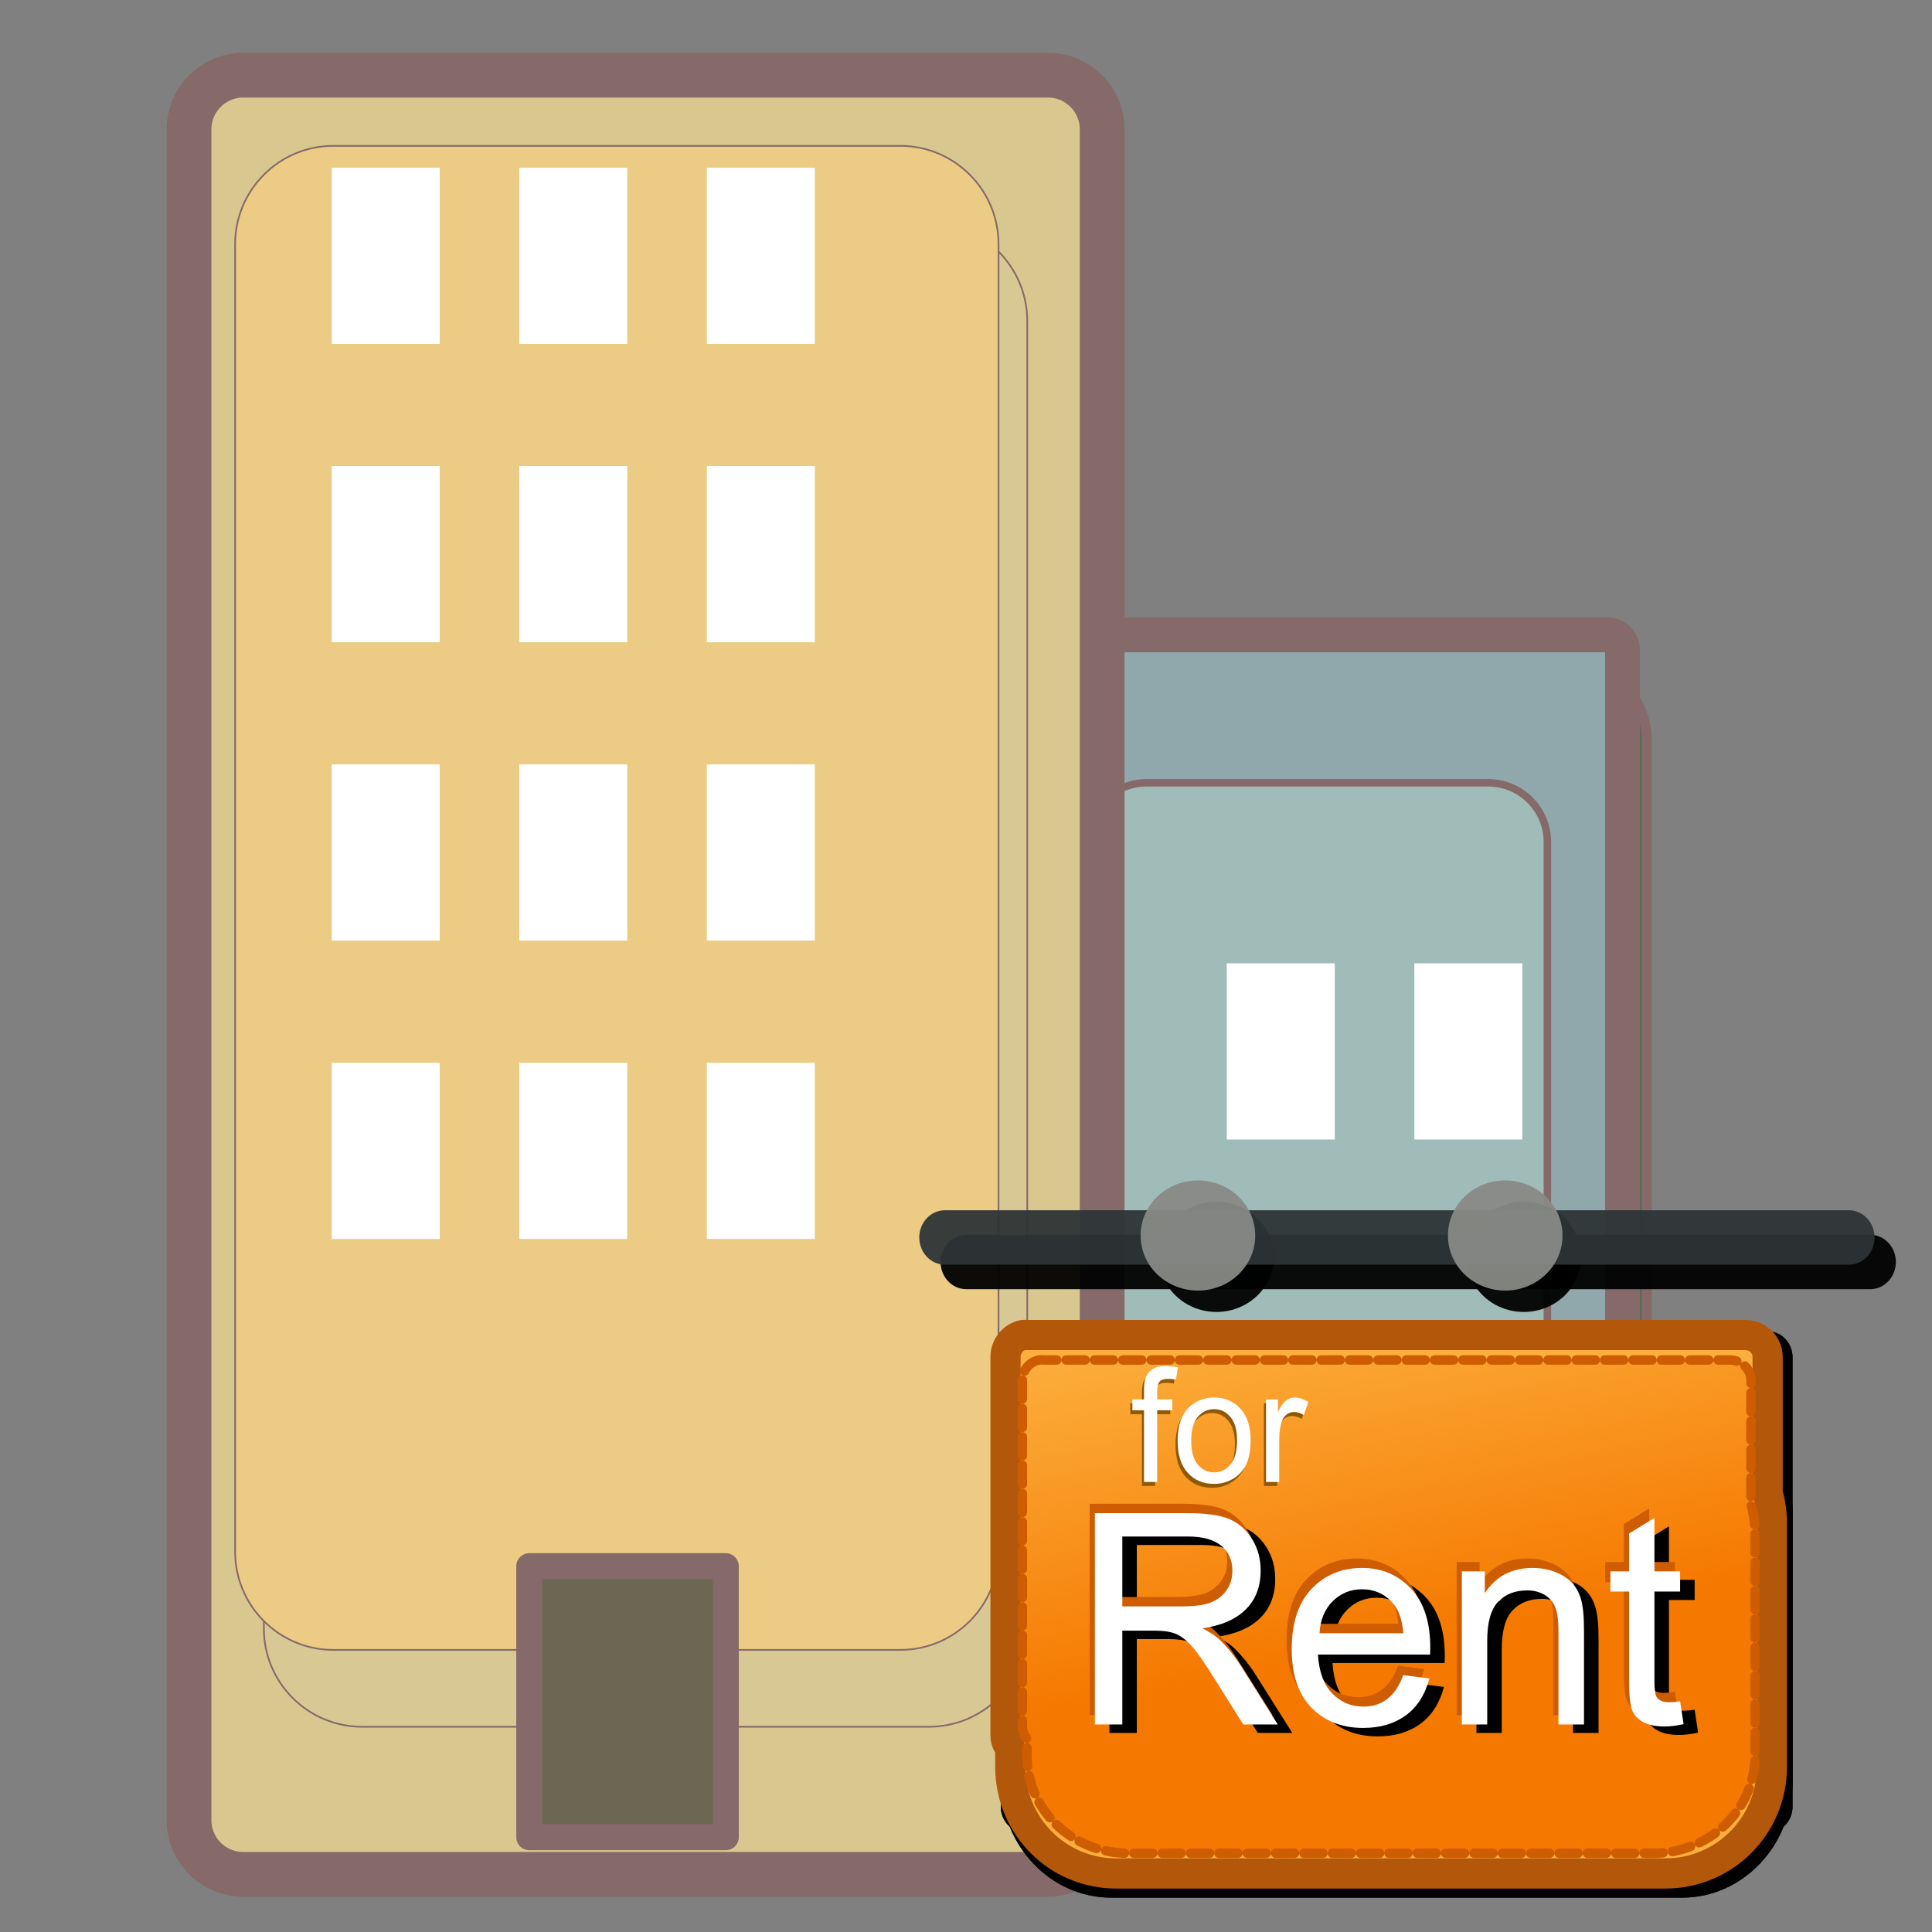 <?xml version="1.0" encoding="UTF-8" standalone="no"?>
<!DOCTYPE svg PUBLIC "-//W3C//DTD SVG 1.1//EN" "http://www.w3.org/Graphics/SVG/1.1/DTD/svg11.dtd">
<!-- Created with Vectornator (http://vectornator.io/) -->
<svg height="100%" stroke-miterlimit="10" style="fill-rule:nonzero;clip-rule:evenodd;stroke-linecap:round;stroke-linejoin:round;" version="1.1" viewBox="0 0 64 64" width="100%" xml:space="preserve" xmlns="http://www.w3.org/2000/svg" xmlns:vectornator="http://vectornator.io" xmlns:xlink="http://www.w3.org/1999/xlink">
<rect x="0" y="0" width="64" height="64" fill="#808080" stroke="none"/>
<defs>
<linearGradient gradientTransform="matrix(0.591 0 0 0.676 26.996 27.345)" gradientUnits="userSpaceOnUse" id="LinearGradient" x1="14.148" x2="11.257" y1="43.031" y2="25.836">
<stop offset="0" stop-color="#f57900"/>
<stop offset="1" stop-color="#f57900" stop-opacity="0"/>
</linearGradient>
</defs>
<g id="layer1" vectornator:layerName="layer1">
<path d="M36.941 21.928L51.953 21.928C53.39 21.928 54.555 23.093 54.555 24.53L54.555 59.159C54.555 60.596 53.39 61.761 51.953 61.761L36.941 61.761C35.504 61.761 34.339 60.596 34.339 59.159L34.339 24.53C34.339 23.093 35.504 21.928 36.941 21.928Z" fill="#5d6c53" fill-rule="nonzero" opacity="1" stroke="#866969" stroke-linecap="butt" stroke-linejoin="round" stroke-width="0.329" vectornator:layerName="rect"/>
<path d="M34.037 21.03L53.242 21.03C53.522 21.03 53.748 21.256 53.748 21.536L53.748 60.357C53.748 60.637 53.522 60.863 53.242 60.863L34.037 60.863C33.757 60.863 33.531 60.637 33.531 60.357L33.531 21.536C33.531 21.256 33.757 21.03 34.037 21.03Z" fill="#90a8ac" fill-rule="nonzero" opacity="1" stroke="#866969" stroke-linecap="butt" stroke-linejoin="round" stroke-width="1.153" vectornator:layerName="rect"/>
<path d="M37.979 25.931L49.297 25.931C50.38 25.931 51.259 26.809 51.259 27.893L51.259 53.999C51.259 55.083 50.38 55.961 49.297 55.961L37.979 55.961C36.896 55.961 36.017 55.083 36.017 53.999L36.017 27.893C36.017 26.809 36.896 25.931 37.979 25.931Z" fill="#a0bcb8" fill-rule="nonzero" opacity="1" stroke="#866969" stroke-linecap="butt" stroke-linejoin="round" stroke-width="0.248" vectornator:layerName="rect"/>
<path d="M46.852 31.911L50.429 31.911L50.429 31.911L50.429 37.747L50.429 37.747L46.852 37.747L46.852 37.747L46.852 31.911L46.852 31.911Z" fill="#ffffff" fill-rule="nonzero" opacity="1" stroke="none" vectornator:layerName="rect"/>
<path d="M10.154 2.162L32.617 2.162C34.767 2.162 36.51 3.905 36.51 6.055L36.51 57.867C36.51 60.018 34.767 61.761 32.617 61.761L10.154 61.761C8.004 61.761 6.261 60.018 6.261 57.867L6.261 6.055C6.261 3.905 8.004 2.162 10.154 2.162Z" fill="#6c5d53" fill-rule="nonzero" opacity="1" stroke="#866969" stroke-linecap="butt" stroke-linejoin="round" stroke-width="0.659" vectornator:layerName="rect"/>
<path d="M8.059 2.491L34.714 2.491C35.706 2.491 36.511 3.296 36.511 4.288L36.511 60.293C36.511 61.286 35.706 62.09 34.714 62.09L8.059 62.09C7.066 62.09 6.262 61.286 6.262 60.293L6.262 4.288C6.262 3.296 7.066 2.491 8.059 2.491Z" fill="#d8c890" fill-rule="nonzero" opacity="1" stroke="#866969" stroke-linecap="butt" stroke-linejoin="round" stroke-width="1.482" vectornator:layerName="rect"/>
<path d="M11.996 7.378L30.774 7.378C32.572 7.378 34.029 8.836 34.029 10.633L34.029 53.947C34.029 55.744 32.572 57.201 30.774 57.201L11.996 57.201C10.199 57.201 8.741 55.744 8.741 53.947L8.741 10.633C8.741 8.836 10.199 7.378 11.996 7.378Z" fill="#d8c894" fill-rule="nonzero" opacity="1" stroke="#866969" stroke-linecap="butt" stroke-linejoin="round" stroke-width="0.056" vectornator:layerName="rect"/>
<path d="M11.044 4.832L29.822 4.832C31.62 4.832 33.077 6.29 33.077 8.087L33.077 51.401C33.077 53.198 31.62 54.655 29.822 54.655L11.044 54.655C9.247 54.655 7.789 53.198 7.789 51.401L7.789 8.087C7.789 6.29 9.247 4.832 11.044 4.832Z" fill="#eccc84" fill-rule="nonzero" opacity="1" stroke="#866969" stroke-linecap="butt" stroke-linejoin="round" stroke-width="0.056" vectornator:layerName="rect"/>
<path d="M17.534 51.883L24.041 51.883L24.041 51.883L24.041 60.858L24.041 60.858L17.534 60.858L17.534 60.858L17.534 51.883L17.534 51.883Z" fill="#6c6753" fill-rule="nonzero" opacity="1" stroke="#866969" stroke-linecap="butt" stroke-linejoin="round" stroke-width="0.864" vectornator:layerName="rect"/>
<path d="M10.989 15.439L14.566 15.439L14.566 15.439L14.566 21.275L14.566 21.275L10.989 21.275L10.989 21.275L10.989 15.439L10.989 15.439Z" fill="#ffffff" fill-rule="nonzero" opacity="1" stroke="none" vectornator:layerName="rect"/>
<path d="M17.202 15.439L20.779 15.439L20.779 15.439L20.779 21.275L20.779 21.275L17.202 21.275L17.202 21.275L17.202 15.439L17.202 15.439Z" fill="#ffffff" fill-rule="nonzero" opacity="1" stroke="none" vectornator:layerName="rect"/>
<path d="M23.415 15.439L26.992 15.439L26.992 15.439L26.992 21.275L26.992 21.275L23.415 21.275L23.415 21.275L23.415 15.439L23.415 15.439Z" fill="#ffffff" fill-rule="nonzero" opacity="1" stroke="none" vectornator:layerName="rect"/>
<path d="M10.989 25.322L14.566 25.322L14.566 25.322L14.566 31.158L14.566 31.158L10.989 31.158L10.989 31.158L10.989 25.322L10.989 25.322Z" fill="#ffffff" fill-rule="nonzero" opacity="1" stroke="none" vectornator:layerName="rect"/>
<path d="M17.202 25.322L20.779 25.322L20.779 25.322L20.779 31.158L20.779 31.158L17.202 31.158L17.202 31.158L17.202 25.322L17.202 25.322Z" fill="#ffffff" fill-rule="nonzero" opacity="1" stroke="none" vectornator:layerName="rect"/>
<path d="M23.415 25.322L26.992 25.322L26.992 25.322L26.992 31.158L26.992 31.158L23.415 31.158L23.415 31.158L23.415 25.322L23.415 25.322Z" fill="#ffffff" fill-rule="nonzero" opacity="1" stroke="none" vectornator:layerName="rect"/>
<path d="M10.989 35.206L14.566 35.206L14.566 35.206L14.566 41.042L14.566 41.042L10.989 41.042L10.989 41.042L10.989 35.206L10.989 35.206Z" fill="#ffffff" fill-rule="nonzero" opacity="1" stroke="none" vectornator:layerName="rect"/>
<path d="M17.202 35.206L20.779 35.206L20.779 35.206L20.779 41.042L20.779 41.042L17.202 41.042L17.202 41.042L17.202 35.206L17.202 35.206Z" fill="#ffffff" fill-rule="nonzero" opacity="1" stroke="none" vectornator:layerName="rect"/>
<path d="M23.415 35.206L26.992 35.206L26.992 35.206L26.992 41.042L26.992 41.042L23.415 41.042L23.415 41.042L23.415 35.206L23.415 35.206Z" fill="#ffffff" fill-rule="nonzero" opacity="1" stroke="none" vectornator:layerName="rect"/>
<path d="M40.639 31.911L44.216 31.911L44.216 31.911L44.216 37.747L44.216 37.747L40.639 37.747L40.639 37.747L40.639 31.911L40.639 31.911Z" fill="#ffffff" fill-rule="nonzero" opacity="1" stroke="none" vectornator:layerName="rect"/>
<path d="M10.989 5.556L14.566 5.556L14.566 5.556L14.566 11.392L14.566 11.392L10.989 11.392L10.989 11.392L10.989 5.556L10.989 5.556Z" fill="#ffffff" fill-rule="nonzero" opacity="1" stroke="none" vectornator:layerName="rect"/>
<path d="M17.202 5.556L20.779 5.556L20.779 5.556L20.779 11.392L20.779 11.392L17.202 11.392L17.202 11.392L17.202 5.556L17.202 5.556Z" fill="#ffffff" fill-rule="nonzero" opacity="1" stroke="none" vectornator:layerName="rect"/>
<path d="M23.415 5.556L26.992 5.556L26.992 5.556L26.992 11.392L26.992 11.392L23.415 11.392L23.415 11.392L23.415 5.556L23.415 5.556Z" fill="#ffffff" fill-rule="nonzero" opacity="1" stroke="none" vectornator:layerName="rect"/>
<g opacity="1" vectornator:layerName="g4215">
<path d="M36.812 46.26L55.721 46.26C57.743 46.26 59.381 47.998 59.381 50.141L59.381 58.981C59.381 61.125 57.743 62.862 55.721 62.862L36.812 62.862C34.791 62.862 33.152 61.125 33.152 58.981L33.152 50.141C33.152 47.998 34.791 46.26 36.812 46.26Z" fill="#000000" fill-rule="nonzero" opacity="0.944" stroke="none" vectornator:layerName="rect"/>
<path d="M33.965 44.104L58.568 44.104C59.017 44.104 59.381 44.49 59.381 44.967L59.381 59.844C59.381 60.32 59.017 60.706 58.568 60.706L33.965 60.706C33.516 60.706 33.152 60.32 33.152 59.844L33.152 44.967C33.152 44.49 33.516 44.104 33.965 44.104Z" fill="#000000" fill-rule="nonzero" opacity="0.944" stroke="none" vectornator:layerName="rect"/>
</g>
<path d="M32.008 40.904L61.954 40.904C62.423 40.904 62.803 41.307 62.803 41.805L62.803 41.805C62.803 42.302 62.423 42.706 61.954 42.706L32.008 42.706C31.538 42.706 31.158 42.302 31.158 41.805L31.158 41.805C31.158 41.307 31.538 40.904 32.008 40.904Z" fill="#000000" fill-rule="nonzero" opacity="0.944" stroke="none" vectornator:layerName="rect"/>
<path d="M42.195 41.636C42.199 42.287 41.838 42.89 41.249 43.216C40.661 43.542 39.935 43.542 39.346 43.216C38.758 42.89 38.397 42.287 38.401 41.636C38.397 40.985 38.758 40.382 39.346 40.056C39.935 39.73 40.661 39.73 41.249 40.056C41.838 40.382 42.199 40.985 42.195 41.636Z" fill="#000000" fill-rule="nonzero" opacity="0.944" stroke="none" vectornator:layerName="path"/>
<path d="M52.375 41.636C52.379 42.287 52.018 42.89 51.429 43.216C50.841 43.542 50.115 43.542 49.526 43.216C48.938 42.89 48.577 42.287 48.581 41.636C48.577 40.985 48.938 40.382 49.526 40.056C50.115 39.73 50.841 39.73 51.429 40.056C52.018 40.382 52.379 40.985 52.375 41.636Z" fill="#000000" fill-rule="nonzero" opacity="0.944" stroke="none" vectornator:layerName="path"/>
<g opacity="1" vectornator:layerName="g2179">
<path d="M36.812 46.26L55.721 46.26C57.743 46.26 59.381 47.998 59.381 50.141L59.381 58.981C59.381 61.125 57.743 62.862 55.721 62.862L36.812 62.862C34.791 62.862 33.152 61.125 33.152 58.981L33.152 50.141C33.152 47.998 34.791 46.26 36.812 46.26Z" fill="#000000" fill-rule="nonzero" opacity="0.944" stroke="none" vectornator:layerName="rect"/>
<path d="M33.965 44.104L58.568 44.104C59.017 44.104 59.381 44.49 59.381 44.967L59.381 59.844C59.381 60.32 59.017 60.706 58.568 60.706L33.965 60.706C33.516 60.706 33.152 60.32 33.152 59.844L33.152 44.967C33.152 44.49 33.516 44.104 33.965 44.104Z" fill="#000000" fill-rule="nonzero" opacity="0.944" stroke="none" vectornator:layerName="rect"/>
</g>
<g opacity="1" vectornator:layerName="text4277">
<path d="M37.047 57.675L37.047 50.675L40.094 50.675C40.73 50.675 41.2 50.741 41.502 50.871C41.805 51.002 42.054 51.219 42.248 51.523C42.443 51.827 42.54 52.179 42.54 52.58C42.54 53.109 42.375 53.537 42.045 53.865C41.716 54.193 41.237 54.401 40.608 54.49C40.863 54.617 41.058 54.746 41.191 54.877C41.461 55.144 41.7 55.442 41.905 55.77L43.106 57.675L41.962 57.675L41.048 56.219C40.694 55.649 40.426 55.265 40.245 55.068C40.064 54.871 39.889 54.738 39.719 54.669C39.55 54.601 39.312 54.567 39.008 54.567L37.956 54.567L37.956 57.675L37.047 57.675ZM37.956 53.764L39.911 53.764C40.337 53.764 40.661 53.721 40.882 53.636C41.103 53.55 41.279 53.414 41.408 53.23C41.538 53.045 41.602 52.83 41.602 52.585C41.602 52.232 41.479 51.954 41.231 51.752C40.983 51.55 40.616 51.449 40.128 51.449L37.956 51.449L37.956 53.764Z" fill="#000000" fill-rule="nonzero" opacity="1" stroke="none" vectornator:layerName="path"/>
<path d="M47.261 56.042L48.129 56.152C47.985 56.693 47.723 57.101 47.343 57.377C46.964 57.652 46.495 57.789 45.935 57.789C45.23 57.789 44.659 57.566 44.223 57.119C43.787 56.671 43.569 56.026 43.569 55.183C43.569 54.307 43.788 53.64 44.229 53.18C44.669 52.72 45.226 52.49 45.9 52.49C46.544 52.49 47.082 52.716 47.512 53.168C47.943 53.62 48.158 54.274 48.158 55.13L48.152 55.359L44.437 55.359C44.472 55.929 44.63 56.359 44.912 56.648C45.194 56.938 45.537 57.083 45.94 57.083C46.573 57.083 47.013 56.736 47.261 56.042L47.261 56.042ZM44.489 54.653L47.266 54.653C47.228 54.213 47.116 53.886 46.929 53.669C46.659 53.354 46.314 53.196 45.895 53.196C45.517 53.196 45.196 53.328 44.929 53.59C44.662 53.853 44.515 54.207 44.489 54.653L44.489 54.653Z" fill="#000000" fill-rule="nonzero" opacity="1" stroke="none" vectornator:layerName="path"/>
<path d="M49.204 57.675L49.204 52.604L49.964 52.604L49.964 53.325C50.147 53.045 50.371 52.836 50.636 52.697C50.9 52.559 51.204 52.49 51.547 52.49C51.814 52.49 52.061 52.533 52.287 52.621C52.514 52.709 52.697 52.823 52.836 52.965C52.975 53.106 53.079 53.29 53.148 53.516C53.216 53.742 53.251 54.089 53.251 54.557L53.251 57.675L52.405 57.675L52.405 54.591C52.405 54.218 52.367 53.946 52.29 53.774C52.214 53.602 52.095 53.469 51.933 53.375C51.771 53.282 51.584 53.235 51.37 53.235C50.966 53.235 50.644 53.36 50.404 53.612C50.164 53.863 50.044 54.294 50.044 54.906L50.044 57.675L49.204 57.675Z" fill="#000000" fill-rule="nonzero" opacity="1" stroke="none" vectornator:layerName="path"/>
<path d="M56.434 56.906L56.548 57.665C56.316 57.716 56.106 57.742 55.92 57.742C55.626 57.742 55.39 57.693 55.211 57.596C55.032 57.499 54.909 57.366 54.842 57.197C54.776 57.029 54.742 56.693 54.742 56.19L54.742 53.273L54.125 53.273L54.125 52.604L54.742 52.604L54.742 51.349L55.583 50.833L55.583 52.604L56.434 52.604L56.434 53.273L55.583 53.273L55.583 56.238C55.583 56.511 55.607 56.688 55.657 56.768C55.729 56.882 55.864 56.94 56.063 56.94C56.158 56.94 56.282 56.928 56.434 56.906Z" fill="#000000" fill-rule="nonzero" opacity="1" stroke="none" vectornator:layerName="path"/>
</g>
<path d="M33.888 44.224C33.558 44.292 33.309 44.596 33.309 44.949L33.309 57.5C33.309 57.656 33.385 57.806 33.467 57.925L33.467 58.526C33.467 60.49 35.028 62.061 36.978 62.061L55.167 62.061C57.117 62.061 58.695 60.489 58.695 58.526L58.695 50.447C58.695 50.105 58.644 49.77 58.555 49.457L58.555 44.949C58.555 44.546 58.218 44.224 57.818 44.224L34.046 44.224C33.996 44.224 33.935 44.215 33.888 44.224L33.888 44.224Z" fill="#fcaf3e" fill-rule="nonzero" opacity="1" stroke="#b3570b" stroke-linecap="butt" stroke-linejoin="miter" stroke-width="1" vectornator:layerName="path"/>
<path d="M31.301 40.092L61.247 40.092C61.717 40.092 62.097 40.495 62.097 40.993L62.097 40.993C62.097 41.49 61.717 41.894 61.247 41.894L31.301 41.894C30.832 41.894 30.452 41.49 30.452 40.993L30.452 40.993C30.452 40.495 30.832 40.092 31.301 40.092Z" fill="#2e3436" fill-rule="nonzero" opacity="0.944" stroke="none" vectornator:layerName="rect"/>
<path d="M41.58 40.928C41.583 41.579 41.222 42.182 40.634 42.508C40.045 42.834 39.319 42.834 38.731 42.508C38.142 42.182 37.782 41.579 37.785 40.928C37.782 40.277 38.142 39.674 38.731 39.348C39.319 39.021 40.045 39.021 40.634 39.348C41.222 39.674 41.583 40.277 41.58 40.928Z" fill="#888a85" fill-rule="nonzero" opacity="0.944" stroke="none" vectornator:layerName="path"/>
<path d="M51.759 40.928C51.763 41.579 51.402 42.182 50.814 42.508C50.225 42.834 49.499 42.834 48.911 42.508C48.322 42.182 47.962 41.579 47.965 40.928C47.962 40.277 48.322 39.674 48.911 39.348C49.499 39.021 50.225 39.021 50.814 39.348C51.402 39.674 51.763 40.277 51.759 40.928Z" fill="#888a85" fill-rule="nonzero" opacity="0.944" stroke="none" vectornator:layerName="path"/>
<path d="M34.42 45.051C34.105 45.113 33.867 45.391 33.867 45.715L33.867 57.213C33.867 57.355 33.939 57.493 34.018 57.601L34.018 58.152C34.018 59.951 35.51 61.391 37.375 61.391L54.764 61.391C56.629 61.391 58.138 59.951 58.138 58.152L58.138 50.751C58.138 50.437 58.089 50.131 58.003 49.844L58.003 45.715C58.003 45.345 57.682 45.051 57.298 45.051L34.571 45.051C34.523 45.051 34.465 45.042 34.42 45.051L34.42 45.051Z" fill="url(#LinearGradient)" fill-rule="nonzero" opacity="1" stroke="#ce5c00" stroke-dasharray="0.626,0.313" stroke-linecap="butt" stroke-linejoin="miter" stroke-width="0.313" vectornator:layerName="path"/>
<g opacity="1" vectornator:layerName="text2193">
<path d="M37.828 49.224L37.828 46.848L37.442 46.848L37.442 46.487L37.828 46.487L37.828 46.196C37.828 46.012 37.843 45.876 37.874 45.786C37.916 45.666 37.99 45.569 38.097 45.494C38.203 45.419 38.351 45.382 38.542 45.382C38.666 45.382 38.802 45.397 38.951 45.428L38.885 45.833C38.794 45.816 38.709 45.807 38.628 45.807C38.495 45.807 38.401 45.837 38.346 45.897C38.291 45.957 38.263 46.07 38.263 46.235L38.263 46.487L38.766 46.487L38.766 46.848L38.263 46.848L38.263 49.224L37.828 49.224Z" fill="#8f5902" fill-rule="nonzero" opacity="1" stroke="none" vectornator:layerName="path"/>
<path d="M38.941 47.855C38.941 47.349 39.074 46.973 39.339 46.729C39.561 46.526 39.832 46.425 40.151 46.425C40.506 46.425 40.796 46.548 41.021 46.795C41.246 47.041 41.359 47.382 41.359 47.817C41.359 48.169 41.309 48.446 41.209 48.648C41.11 48.85 40.965 49.006 40.774 49.118C40.584 49.23 40.376 49.285 40.151 49.285C39.79 49.285 39.498 49.163 39.275 48.917C39.052 48.672 38.941 48.318 38.941 47.855L38.941 47.855ZM39.39 47.855C39.39 48.206 39.462 48.468 39.607 48.642C39.751 48.817 39.932 48.904 40.151 48.904C40.368 48.904 40.549 48.816 40.693 48.641C40.837 48.466 40.909 48.199 40.909 47.84C40.909 47.501 40.837 47.245 40.692 47.071C40.547 46.896 40.366 46.809 40.151 46.809C39.932 46.809 39.751 46.896 39.607 47.069C39.462 47.243 39.39 47.505 39.39 47.855Z" fill="#8f5902" fill-rule="nonzero" opacity="1" stroke="none" vectornator:layerName="path"/>
<path d="M41.869 49.224L41.869 46.487L42.263 46.487L42.263 46.902C42.363 46.708 42.456 46.58 42.541 46.518C42.626 46.456 42.72 46.425 42.822 46.425C42.969 46.425 43.119 46.475 43.271 46.575L43.121 47.005C43.014 46.938 42.907 46.905 42.8 46.905C42.704 46.905 42.618 46.935 42.542 46.996C42.466 47.057 42.412 47.142 42.38 47.25C42.331 47.415 42.307 47.595 42.307 47.791L42.307 49.224L41.869 49.224Z" fill="#8f5902" fill-rule="nonzero" opacity="1" stroke="none" vectornator:layerName="path"/>
</g>
<g opacity="1" vectornator:layerName="text2197">
<path d="M36.751 57.406L36.751 50.406L39.797 50.406C40.433 50.406 40.903 50.471 41.206 50.602C41.509 50.733 41.757 50.95 41.952 51.254C42.146 51.558 42.243 51.91 42.243 52.311C42.243 52.84 42.078 53.268 41.749 53.596C41.419 53.923 40.94 54.132 40.311 54.221C40.566 54.348 40.761 54.477 40.894 54.608C41.165 54.875 41.403 55.173 41.609 55.501L42.809 57.406L41.666 57.406L40.751 55.949C40.397 55.38 40.129 54.996 39.948 54.799C39.767 54.601 39.592 54.469 39.422 54.4C39.253 54.332 39.016 54.297 38.711 54.297L37.659 54.297L37.659 57.406L36.751 57.406ZM37.659 53.495L39.614 53.495C40.041 53.495 40.365 53.452 40.586 53.366C40.806 53.281 40.982 53.145 41.111 52.961C41.241 52.776 41.306 52.561 41.306 52.316C41.306 51.963 41.182 51.685 40.934 51.483C40.687 51.281 40.319 51.18 39.831 51.18L37.659 51.18L37.659 53.495Z" fill="#000000" fill-rule="nonzero" opacity="1" stroke="none" vectornator:layerName="path"/>
<path d="M46.964 55.772L47.833 55.882C47.688 56.423 47.426 56.832 47.047 57.107C46.668 57.382 46.198 57.52 45.638 57.52C44.933 57.52 44.362 57.296 43.926 56.849C43.49 56.402 43.272 55.757 43.272 54.913C43.272 54.038 43.492 53.37 43.932 52.91C44.372 52.45 44.929 52.22 45.604 52.22C46.248 52.22 46.785 52.446 47.215 52.898C47.646 53.35 47.861 54.004 47.861 54.861L47.856 55.09L44.141 55.09C44.175 55.66 44.333 56.089 44.615 56.379C44.897 56.669 45.24 56.813 45.644 56.813C46.276 56.813 46.716 56.466 46.964 55.773L46.964 55.772ZM44.192 54.383L46.97 54.383C46.932 53.944 46.819 53.616 46.633 53.4C46.362 53.084 46.017 52.927 45.598 52.927C45.221 52.927 44.899 53.058 44.632 53.321C44.365 53.583 44.219 53.937 44.192 54.383L44.192 54.383Z" fill="#000000" fill-rule="nonzero" opacity="1" stroke="none" vectornator:layerName="path"/>
<path d="M48.908 57.406L48.908 52.335L49.668 52.335L49.668 53.056C49.851 52.776 50.075 52.567 50.339 52.428C50.604 52.29 50.908 52.221 51.251 52.221C51.518 52.221 51.764 52.264 51.991 52.352C52.218 52.44 52.401 52.554 52.54 52.696C52.679 52.837 52.783 53.021 52.851 53.247C52.92 53.473 52.954 53.82 52.954 54.288L52.954 57.406L52.108 57.406L52.108 54.321C52.108 53.949 52.07 53.677 51.994 53.505C51.918 53.333 51.799 53.2 51.637 53.106C51.475 53.012 51.287 52.965 51.074 52.965C50.67 52.965 50.348 53.091 50.108 53.343C49.868 53.594 49.748 54.025 49.748 54.636L49.748 57.406L48.908 57.406Z" fill="#000000" fill-rule="nonzero" opacity="1" stroke="none" vectornator:layerName="path"/>
<path d="M56.137 56.637L56.252 57.396C56.019 57.447 55.81 57.472 55.623 57.472C55.33 57.472 55.093 57.424 54.914 57.327C54.735 57.23 54.613 57.097 54.546 56.928C54.479 56.759 54.446 56.423 54.446 55.92L54.446 53.003L53.828 53.003L53.828 52.335L54.446 52.335L54.446 51.079L55.286 50.563L55.286 52.335L56.137 52.335L56.137 53.003L55.286 53.003L55.286 55.968C55.286 56.242 55.31 56.419 55.36 56.498C55.432 56.613 55.568 56.67 55.766 56.67C55.861 56.67 55.985 56.659 56.137 56.637L56.137 56.637Z" fill="#000000" fill-rule="nonzero" opacity="1" stroke="none" vectornator:layerName="path"/>
</g>
<g opacity="1" vectornator:layerName="text3266">
<path d="M36.097 56.813L36.097 49.814L39.143 49.814C39.78 49.814 40.249 49.879 40.552 50.01C40.855 50.14 41.104 50.357 41.298 50.661C41.492 50.965 41.59 51.318 41.59 51.719C41.59 52.247 41.425 52.675 41.095 53.003C40.766 53.331 40.286 53.539 39.658 53.629C39.913 53.756 40.107 53.885 40.241 54.015C40.511 54.283 40.749 54.58 40.955 54.908L42.155 56.813L41.012 56.813L40.098 55.357C39.743 54.787 39.476 54.404 39.295 54.206C39.114 54.009 38.938 53.876 38.769 53.808C38.599 53.739 38.362 53.705 38.057 53.705L37.006 53.705L37.006 56.813L36.097 56.813ZM37.006 52.903L38.96 52.903C39.387 52.903 39.711 52.86 39.932 52.774C40.153 52.688 40.328 52.553 40.458 52.368C40.587 52.184 40.652 51.969 40.652 51.724C40.652 51.37 40.528 51.093 40.281 50.891C40.033 50.688 39.665 50.587 39.178 50.587L37.006 50.587L37.006 52.903Z" fill="#ce5c00" fill-rule="nonzero" opacity="1" stroke="none" vectornator:layerName="path"/>
<path d="M46.31 55.181L47.179 55.29C47.034 55.831 46.772 56.24 46.393 56.515C46.014 56.79 45.544 56.928 44.984 56.928C44.279 56.928 43.709 56.704 43.273 56.257C42.836 55.81 42.618 55.164 42.618 54.321C42.618 53.446 42.838 52.778 43.278 52.318C43.718 51.858 44.276 51.628 44.95 51.628C45.594 51.628 46.131 51.854 46.562 52.306C46.992 52.758 47.208 53.412 47.208 54.269L47.202 54.498L43.487 54.498C43.521 55.068 43.679 55.497 43.961 55.787C44.243 56.077 44.586 56.221 44.99 56.221C45.623 56.221 46.063 55.874 46.31 55.181L46.31 55.181ZM43.538 53.791L46.316 53.791C46.278 53.352 46.166 53.024 45.979 52.807C45.708 52.492 45.364 52.335 44.944 52.335C44.567 52.335 44.245 52.466 43.979 52.729C43.712 52.991 43.565 53.345 43.538 53.791L43.538 53.791Z" fill="#ce5c00" fill-rule="nonzero" opacity="1" stroke="none" vectornator:layerName="path"/>
<path d="M48.254 56.813L48.254 51.743L49.014 51.743L49.014 52.464C49.197 52.184 49.421 51.974 49.685 51.836C49.95 51.697 50.254 51.628 50.597 51.628C50.864 51.628 51.11 51.672 51.337 51.76C51.564 51.847 51.747 51.962 51.886 52.103C52.025 52.245 52.129 52.429 52.197 52.655C52.266 52.881 52.3 53.228 52.3 53.696L52.3 56.813L51.454 56.813L51.454 53.729C51.454 53.357 51.416 53.084 51.34 52.913C51.264 52.741 51.145 52.608 50.983 52.514C50.821 52.42 50.633 52.373 50.42 52.373C50.016 52.373 49.694 52.499 49.454 52.75C49.214 53.002 49.094 53.433 49.094 54.044L49.094 56.813L48.254 56.813Z" fill="#ce5c00" fill-rule="nonzero" opacity="1" stroke="none" vectornator:layerName="path"/>
<path d="M55.484 56.044L55.598 56.803C55.366 56.854 55.156 56.88 54.969 56.88C54.676 56.88 54.44 56.831 54.261 56.734C54.082 56.637 53.959 56.504 53.892 56.336C53.825 56.167 53.792 55.831 53.792 55.328L53.792 52.411L53.175 52.411L53.175 51.742L53.792 51.742L53.792 50.487L54.632 49.971L54.632 51.742L55.484 51.742L55.484 52.411L54.632 52.411L54.632 55.376C54.632 55.65 54.657 55.826 54.707 55.906C54.779 56.02 54.914 56.078 55.112 56.078C55.208 56.078 55.331 56.066 55.484 56.044Z" fill="#ce5c00" fill-rule="nonzero" opacity="1" stroke="none" vectornator:layerName="path"/>
</g>
<g opacity="1" vectornator:layerName="text3274">
<path d="M37.897 49.093L37.897 46.717L37.511 46.717L37.511 46.357L37.897 46.357L37.897 46.065C37.897 45.882 37.912 45.745 37.943 45.656C37.985 45.535 38.059 45.438 38.166 45.363C38.272 45.288 38.42 45.251 38.611 45.251C38.735 45.251 38.871 45.267 39.02 45.297L38.954 45.702C38.863 45.685 38.778 45.676 38.697 45.676C38.564 45.676 38.47 45.706 38.415 45.767C38.359 45.827 38.332 45.939 38.332 46.104L38.332 46.357L38.835 46.357L38.835 46.717L38.332 46.717L38.332 49.093L37.897 49.093Z" fill="#ffffff" fill-rule="nonzero" opacity="1" stroke="none" vectornator:layerName="path"/>
<path d="M39.01 47.725C39.01 47.218 39.143 46.843 39.409 46.599C39.631 46.396 39.901 46.295 40.22 46.295C40.575 46.295 40.865 46.418 41.09 46.665C41.316 46.911 41.428 47.252 41.428 47.687C41.428 48.039 41.378 48.316 41.279 48.518C41.179 48.719 41.034 48.876 40.844 48.988C40.653 49.1 40.446 49.156 40.22 49.156C39.859 49.156 39.567 49.033 39.344 48.787C39.121 48.541 39.01 48.187 39.01 47.725ZM39.46 47.725C39.46 48.076 39.532 48.338 39.676 48.513C39.82 48.687 40.002 48.774 40.22 48.774C40.438 48.774 40.618 48.686 40.762 48.511C40.907 48.336 40.979 48.069 40.979 47.71C40.979 47.371 40.906 47.115 40.761 46.941C40.616 46.766 40.436 46.679 40.22 46.679C40.002 46.679 39.82 46.766 39.676 46.939C39.532 47.113 39.46 47.375 39.46 47.725Z" fill="#ffffff" fill-rule="nonzero" opacity="1" stroke="none" vectornator:layerName="path"/>
<path d="M41.939 49.093L41.939 46.357L42.332 46.357L42.332 46.772C42.433 46.577 42.526 46.449 42.611 46.388C42.696 46.326 42.789 46.295 42.891 46.295C43.039 46.295 43.189 46.345 43.341 46.444L43.19 46.875C43.083 46.808 42.976 46.774 42.869 46.774C42.774 46.774 42.688 46.805 42.612 46.866C42.536 46.927 42.481 47.011 42.449 47.119C42.4 47.284 42.376 47.465 42.376 47.661L42.376 49.093L41.939 49.093Z" fill="#ffffff" fill-rule="nonzero" opacity="1" stroke="none" vectornator:layerName="path"/>
</g>
<g opacity="1" vectornator:layerName="text3278">
<path d="M36.269 57.125L36.269 50.125L39.315 50.125C39.952 50.125 40.421 50.191 40.724 50.321C41.027 50.452 41.276 50.669 41.47 50.973C41.664 51.277 41.761 51.629 41.761 52.03C41.761 52.559 41.597 52.987 41.267 53.315C40.937 53.643 40.458 53.851 39.83 53.94C40.085 54.068 40.279 54.196 40.413 54.327C40.683 54.594 40.921 54.892 41.127 55.22L42.327 57.125L41.184 57.125L40.27 55.669C39.916 55.1 39.648 54.716 39.468 54.519C39.287 54.321 39.111 54.188 38.942 54.12C38.772 54.051 38.534 54.017 38.23 54.017L37.178 54.017L37.178 57.126L36.269 57.125ZM37.178 53.214L39.132 53.214C39.559 53.214 39.883 53.172 40.104 53.086C40.325 53 40.5 52.864 40.63 52.68C40.759 52.495 40.824 52.28 40.824 52.035C40.824 51.682 40.7 51.404 40.453 51.202C40.205 51 39.837 50.899 39.349 50.899L37.178 50.899L37.178 53.214Z" fill="#ffffff" fill-rule="nonzero" opacity="1" stroke="none" vectornator:layerName="path"/>
<path d="M46.482 55.492L47.351 55.602C47.206 56.143 46.944 56.551 46.565 56.827C46.186 57.102 45.717 57.24 45.156 57.24C44.451 57.24 43.881 57.016 43.444 56.569C43.008 56.122 42.79 55.476 42.79 54.633C42.79 53.757 43.01 53.09 43.45 52.63C43.89 52.17 44.448 51.94 45.122 51.94C45.766 51.94 46.303 52.166 46.734 52.618C47.164 53.07 47.38 53.724 47.38 54.58L47.374 54.809L43.659 54.809C43.693 55.379 43.851 55.809 44.133 56.099C44.415 56.388 44.758 56.533 45.162 56.533C45.794 56.533 46.235 56.186 46.482 55.492L46.482 55.492ZM43.71 54.103L46.488 54.103C46.45 53.663 46.338 53.336 46.151 53.119C45.88 52.804 45.535 52.647 45.116 52.647C44.739 52.647 44.417 52.778 44.15 53.04C43.884 53.303 43.737 53.657 43.71 54.103Z" fill="#ffffff" fill-rule="nonzero" opacity="1" stroke="none" vectornator:layerName="path"/>
<path d="M48.426 57.125L48.426 52.054L49.186 52.054L49.186 52.775C49.369 52.495 49.593 52.286 49.857 52.147C50.122 52.009 50.426 51.94 50.769 51.94C51.036 51.94 51.282 51.983 51.509 52.071C51.736 52.158 51.919 52.273 52.058 52.415C52.197 52.556 52.301 52.74 52.369 52.966C52.438 53.192 52.472 53.539 52.472 54.007L52.472 57.125L51.626 57.125L51.626 54.04C51.626 53.668 51.588 53.396 51.512 53.224C51.436 53.052 51.317 52.919 51.155 52.825C50.993 52.731 50.805 52.684 50.592 52.684C50.188 52.684 49.866 52.81 49.626 53.062C49.386 53.313 49.266 53.744 49.266 54.356L49.266 57.125L48.426 57.125Z" fill="#ffffff" fill-rule="nonzero" opacity="1" stroke="none" vectornator:layerName="path"/>
<path d="M55.656 56.356L55.771 57.115C55.538 57.166 55.329 57.192 55.142 57.192C54.849 57.192 54.612 57.143 54.433 57.046C54.254 56.949 54.131 56.816 54.065 56.648C53.998 56.479 53.965 56.143 53.965 55.64L53.965 52.723L53.347 52.723L53.347 52.054L53.965 52.054L53.965 50.799L54.805 50.283L54.805 52.054L55.656 52.054L55.656 52.723L54.805 52.723L54.805 55.688C54.805 55.962 54.83 56.138 54.879 56.218C54.951 56.332 55.087 56.39 55.285 56.39C55.38 56.39 55.504 56.379 55.656 56.356Z" fill="#ffffff" fill-rule="nonzero" opacity="1" stroke="none" vectornator:layerName="path"/>
</g>
</g>
</svg>
